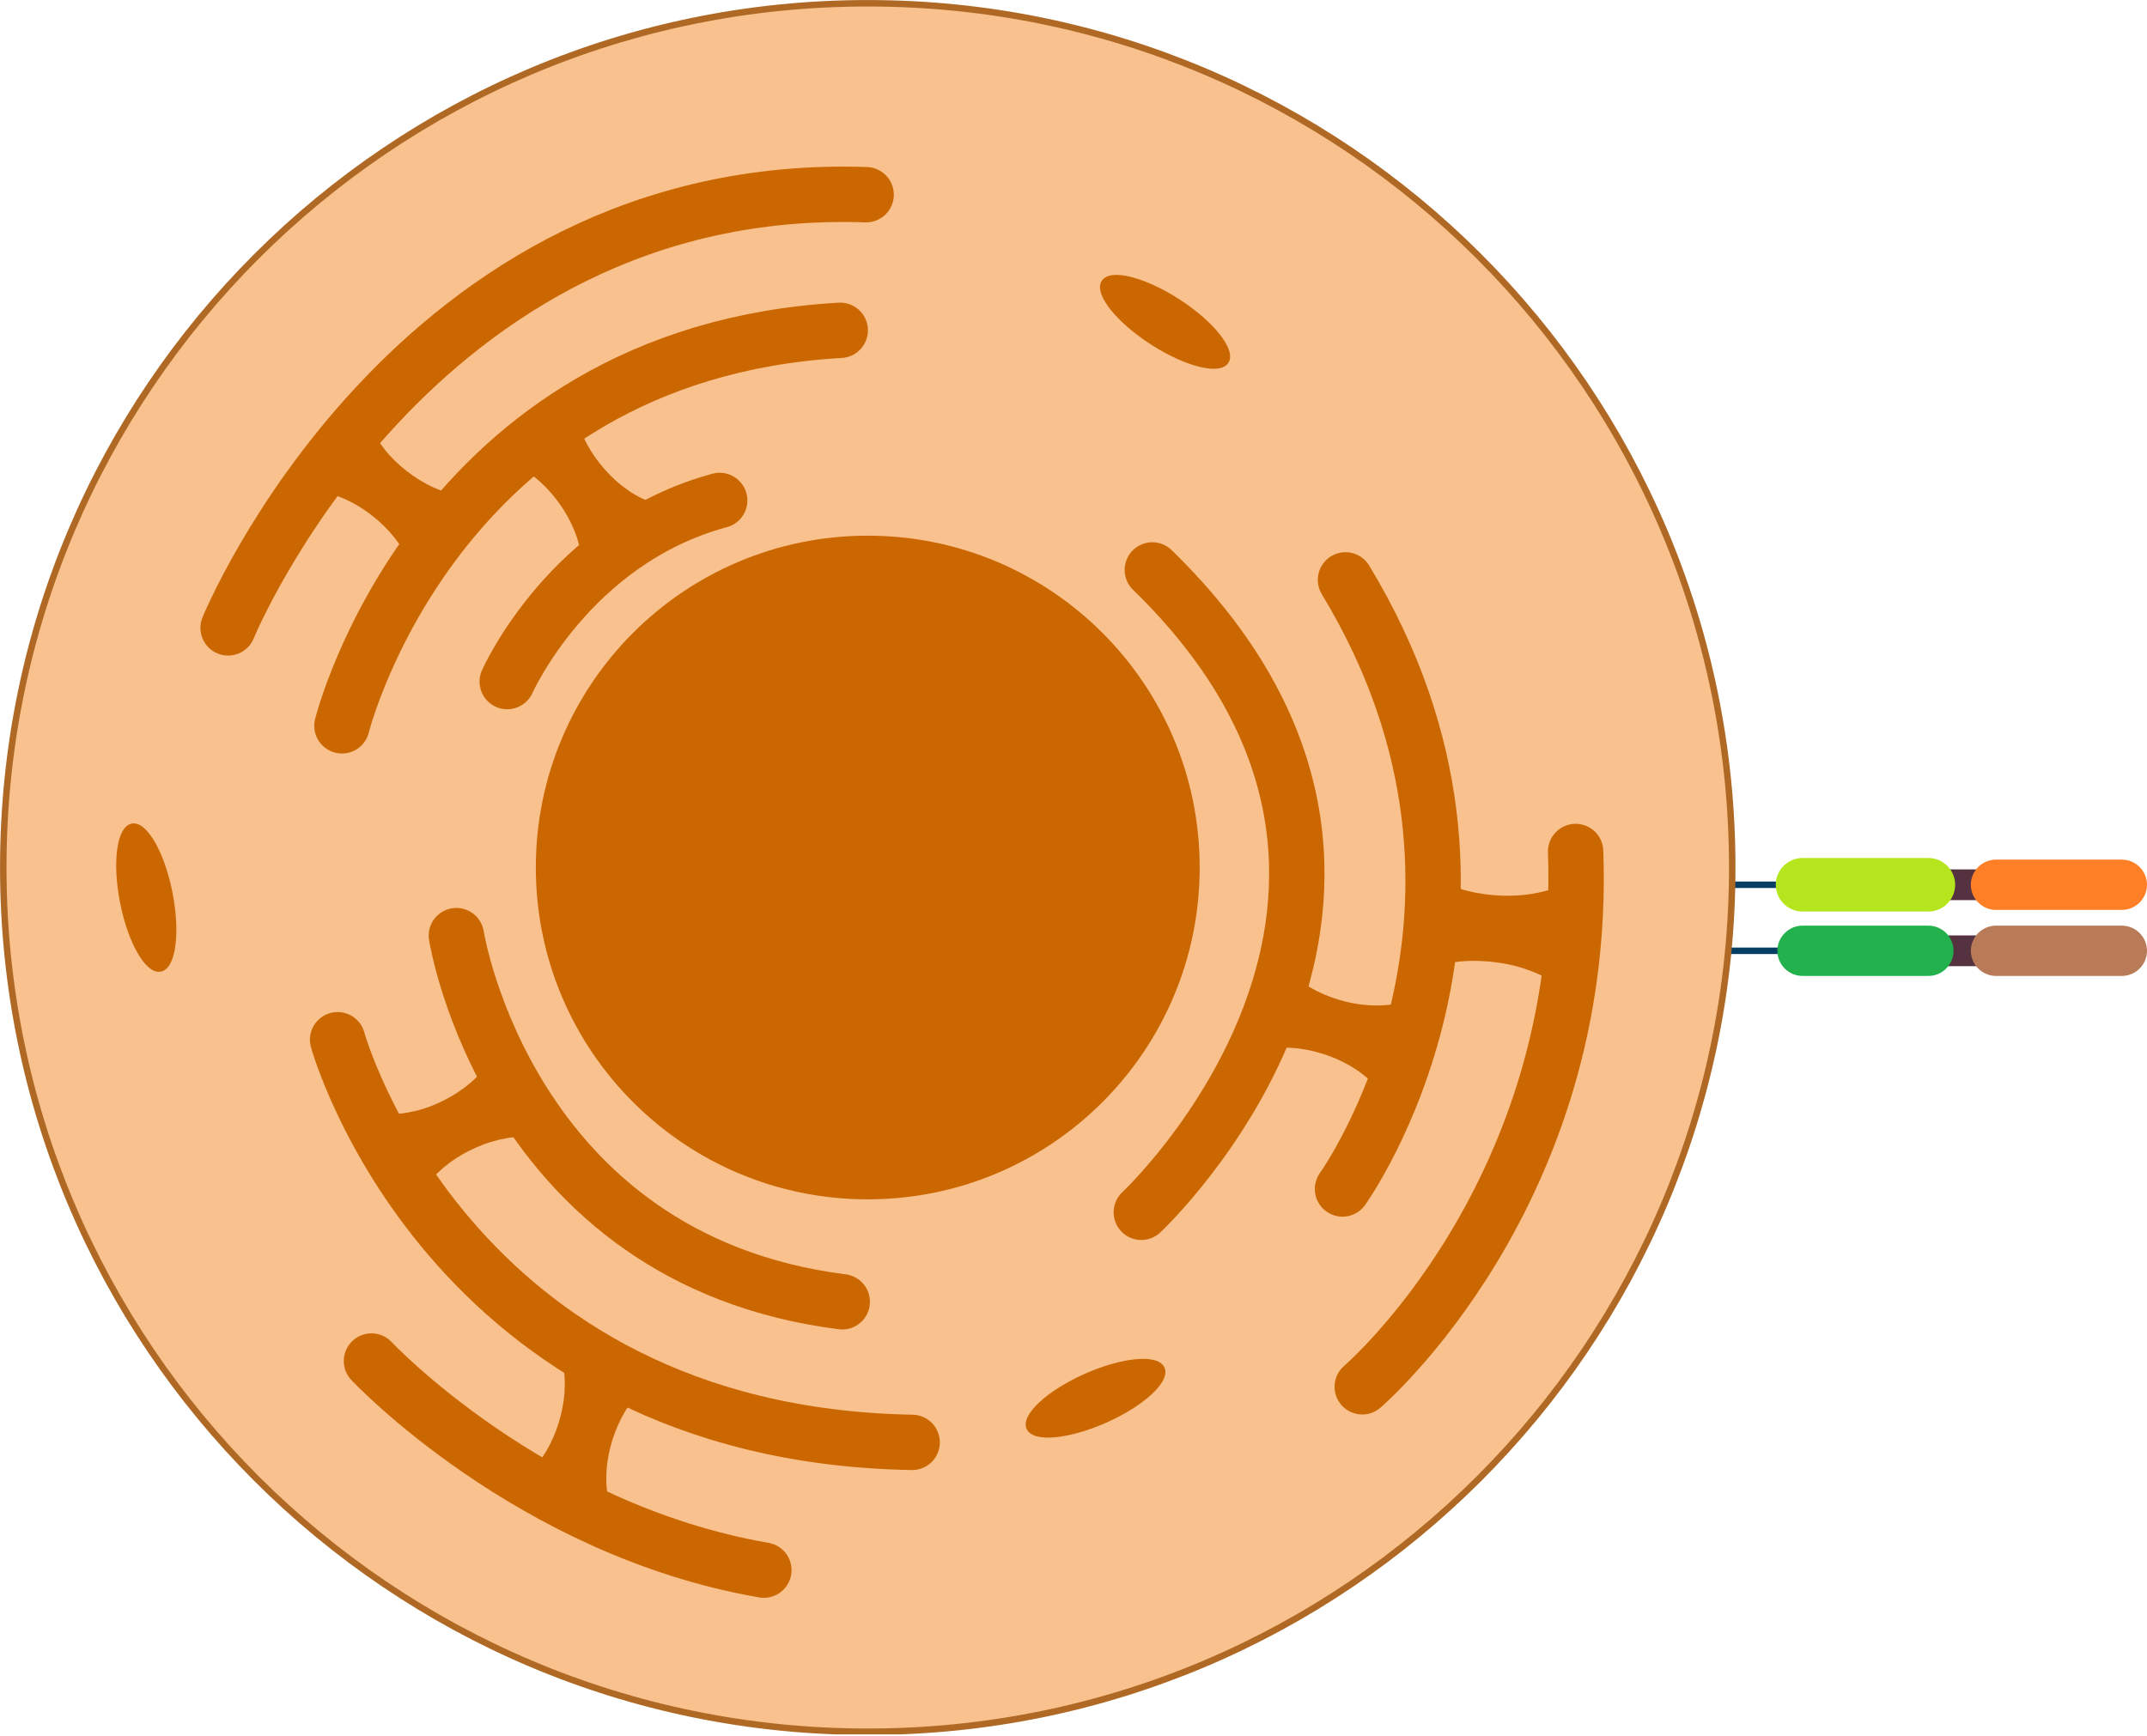 <svg width="664" height="537" viewBox="0 0 664 537" fill="none" xmlns="http://www.w3.org/2000/svg">
<g clip-path="url(#clip0_4614_296191)">
<path d="M529.71 273.707H557.437" stroke="#073E64" stroke-width="2" stroke-miterlimit="10"/>
<path d="M529.71 294.134H554.523" stroke="#073E64" stroke-width="2" stroke-miterlimit="10"/>
<path d="M268.37 535.728C416.028 535.728 535.728 416.028 535.728 268.37C535.728 120.712 416.028 1.011 268.37 1.011C120.712 1.011 1.011 120.712 1.011 268.37C1.011 416.028 120.712 535.728 268.37 535.728Z" fill="#F8C18D" stroke="#AF6924" stroke-width="2" stroke-miterlimit="10"/>
<path d="M268.37 370.547C324.801 370.547 370.547 324.8 370.547 268.37C370.547 211.939 324.801 166.193 268.37 166.193C211.939 166.193 166.193 211.939 166.193 268.37C166.193 324.8 211.939 370.547 268.37 370.547Z" fill="#CB6700" stroke="#CB6700" stroke-width="0.951" stroke-miterlimit="10"/>
<path d="M141.139 289.438C141.139 289.438 156.93 389.602 260.479 402.72" stroke="#CB6700" stroke-width="17.122" stroke-miterlimit="10" stroke-linecap="round"/>
<path d="M104.41 321.641C104.41 321.641 138.065 443.665 282.098 446.208" stroke="#CB6700" stroke-width="17.122" stroke-miterlimit="10" stroke-linecap="round"/>
<path d="M114.884 421.044C114.884 421.044 163.83 473.234 236.237 485.731" stroke="#CB6700" stroke-width="17.122" stroke-miterlimit="10" stroke-linecap="round"/>
<path d="M156.87 210.853C156.87 210.853 176.156 167.284 222.578 154.818" stroke="#CB6700" stroke-width="17.122" stroke-miterlimit="10" stroke-linecap="round"/>
<path d="M105.752 224.541C105.752 224.541 134.32 109.367 259.858 102.187" stroke="#CB6700" stroke-width="17.122" stroke-miterlimit="10" stroke-linecap="round"/>
<path d="M70.545 194.24C70.545 194.24 127.361 55.434 267.869 60.231" stroke="#CB6700" stroke-width="17.122" stroke-miterlimit="10" stroke-linecap="round"/>
<path d="M352.973 375.033C352.973 375.033 458.875 276.07 356.378 176.316" stroke="#CB6700" stroke-width="17.122" stroke-miterlimit="10" stroke-linecap="round"/>
<path d="M415.197 367.823C415.197 367.823 477.62 280.936 416.118 179.39" stroke="#CB6700" stroke-width="17.122" stroke-miterlimit="10" stroke-linecap="round"/>
<path d="M421.305 429.015C421.305 429.015 491.098 369.295 487.293 263.413" stroke="#CB6700" stroke-width="17.122" stroke-miterlimit="10" stroke-linecap="round"/>
<path d="M440.18 269.191C443.705 271.985 447.33 273.527 450.974 274.768C454.629 275.95 458.324 276.641 462.049 276.941C465.774 277.232 469.539 277.162 473.334 276.591C477.14 275.97 480.965 275.059 484.9 272.916L482.216 305.179C478.692 302.415 475.067 300.883 471.422 299.642C467.767 298.45 464.072 297.759 460.347 297.439C456.622 297.118 452.867 297.188 449.062 297.749C445.257 298.37 441.432 299.291 437.496 301.464L440.18 269.191Z" fill="#CB6700"/>
<path d="M397.222 298.891C399.636 301.835 402.359 303.777 405.153 305.449C407.967 307.102 410.901 308.323 413.935 309.244C416.969 310.156 420.093 310.787 423.347 310.987C426.612 311.167 429.946 311.087 433.591 310.026L425.55 336.281C423.127 333.357 420.403 331.434 417.61 329.752C414.806 328.1 411.862 326.868 408.838 325.927C405.814 324.996 402.69 324.365 399.435 324.154C396.181 323.974 392.837 324.054 389.192 325.146L397.222 298.891Z" fill="#CB6700"/>
<path d="M162.318 456.842C165.282 454.449 167.234 451.735 168.926 448.942C170.589 446.138 171.84 443.214 172.782 440.18C173.713 437.146 174.354 434.032 174.584 430.777C174.774 427.513 174.724 424.179 173.683 420.534L199.888 428.735C196.954 431.138 195.011 433.851 193.309 436.635C191.637 439.429 190.395 442.363 189.424 445.387C188.473 448.411 187.822 451.525 187.601 454.78C187.401 458.034 187.461 461.378 188.533 465.033L162.318 456.842Z" fill="#CB6700"/>
<path d="M118.148 344.462C121.933 344.922 125.238 344.432 128.412 343.701C131.586 342.95 134.55 341.798 137.374 340.356C140.198 338.914 142.882 337.202 145.365 335.099C147.838 332.966 150.201 330.603 152.084 327.319L164.46 351.821C160.695 351.391 157.391 351.882 154.207 352.613C151.032 353.364 148.068 354.515 145.225 355.927C142.391 357.349 139.707 359.061 137.214 361.164C134.741 363.287 132.387 365.66 130.505 368.974L118.148 344.462Z" fill="#CB6700"/>
<path d="M177.688 125.388C177.989 129.183 179.12 132.327 180.472 135.301C181.844 138.255 183.556 140.939 185.529 143.422C187.501 145.906 189.714 148.199 192.268 150.211C194.851 152.214 197.635 154.056 201.23 155.248L179.671 172.241C179.35 168.456 178.209 165.322 176.857 162.348C175.495 159.394 173.773 156.7 171.83 154.207C169.878 151.713 167.665 149.42 165.111 147.398C162.538 145.395 159.744 143.552 156.119 142.371L177.688 125.388Z" fill="#CB6700"/>
<path d="M113.943 130.134C115.144 133.749 116.987 136.533 119.01 139.096C121.042 141.64 123.345 143.843 125.849 145.785C128.362 147.718 131.046 149.42 134.02 150.772C137.004 152.104 140.148 153.225 143.923 153.536L127.03 175.185C125.819 171.59 123.956 168.816 121.943 166.243C119.911 163.699 117.608 161.496 115.114 159.534C112.621 157.581 109.927 155.879 106.963 154.517C103.989 153.185 100.835 152.064 97.04 151.783L113.943 130.134Z" fill="#CB6700"/>
<path d="M49.664 300.114C53.879 299.282 55.316 288.566 52.871 276.179C50.427 263.792 45.028 254.425 40.812 255.257C36.596 256.089 35.16 266.805 37.604 279.192C40.049 291.579 45.448 300.946 49.664 300.114Z" fill="#CB6700" stroke="#CB6700" stroke-width="0.951" stroke-miterlimit="10"/>
<path d="M341.981 439.663C353.517 434.532 361.453 427.19 359.707 423.264C357.96 419.337 347.193 420.314 335.657 425.445C324.121 430.576 316.185 437.919 317.931 441.845C319.677 445.771 330.445 444.794 341.981 439.663Z" fill="#CB6700" stroke="#CB6700" stroke-width="0.951" stroke-miterlimit="10"/>
<path d="M379.499 111.994C381.836 108.388 375.141 99.899 364.545 93.033C353.95 86.167 343.466 83.525 341.13 87.131C338.793 90.737 345.488 99.226 356.083 106.092C366.679 112.957 377.162 115.6 379.499 111.994Z" fill="#CB6700" stroke="#CB6700" stroke-width="0.951" stroke-miterlimit="10"/>
<path d="M599.263 273.707H618.239" stroke="#553240" stroke-width="9.512" stroke-miterlimit="10"/>
<path d="M599.263 294.134H618.239" stroke="#553240" stroke-width="9.512" stroke-miterlimit="10"/>
<path d="M596.389 281.487H557.467C553.191 281.487 549.687 277.983 549.687 273.707C549.687 269.431 553.191 265.927 557.467 265.927H596.389C600.665 265.927 604.17 269.431 604.17 273.707C604.17 277.993 600.675 281.487 596.389 281.487Z" fill="#B5E61D" stroke="#B5E61D" stroke-miterlimit="10"/>
<path d="M656.22 281.487H617.297C613.022 281.487 609.517 277.983 609.517 273.707C609.517 269.431 613.022 265.927 617.297 265.927H656.22C660.495 265.927 664 269.431 664 273.707C664 277.993 660.495 281.487 656.22 281.487Z" fill="#FF7F27"/>
<path d="M596.389 301.915H557.467C553.191 301.915 549.687 298.41 549.687 294.134C549.687 289.858 553.191 286.354 557.467 286.354H596.389C600.665 286.354 604.17 289.858 604.17 294.134C604.17 298.42 600.675 301.915 596.389 301.915Z" fill="#22B14C"/>
<path d="M656.22 301.915H617.297C613.022 301.915 609.517 298.41 609.517 294.134C609.517 289.858 613.022 286.354 617.297 286.354H656.22C660.495 286.354 664 289.858 664 294.134C664 298.42 660.495 301.915 656.22 301.915Z" fill="#B97A57"/>
</g>
<defs>
<clipPath id="clip0_4614_296191">
<rect width="663.11" height="536.02" fill="white" transform="scale(1.001)"/>
</clipPath>
</defs>
</svg>
